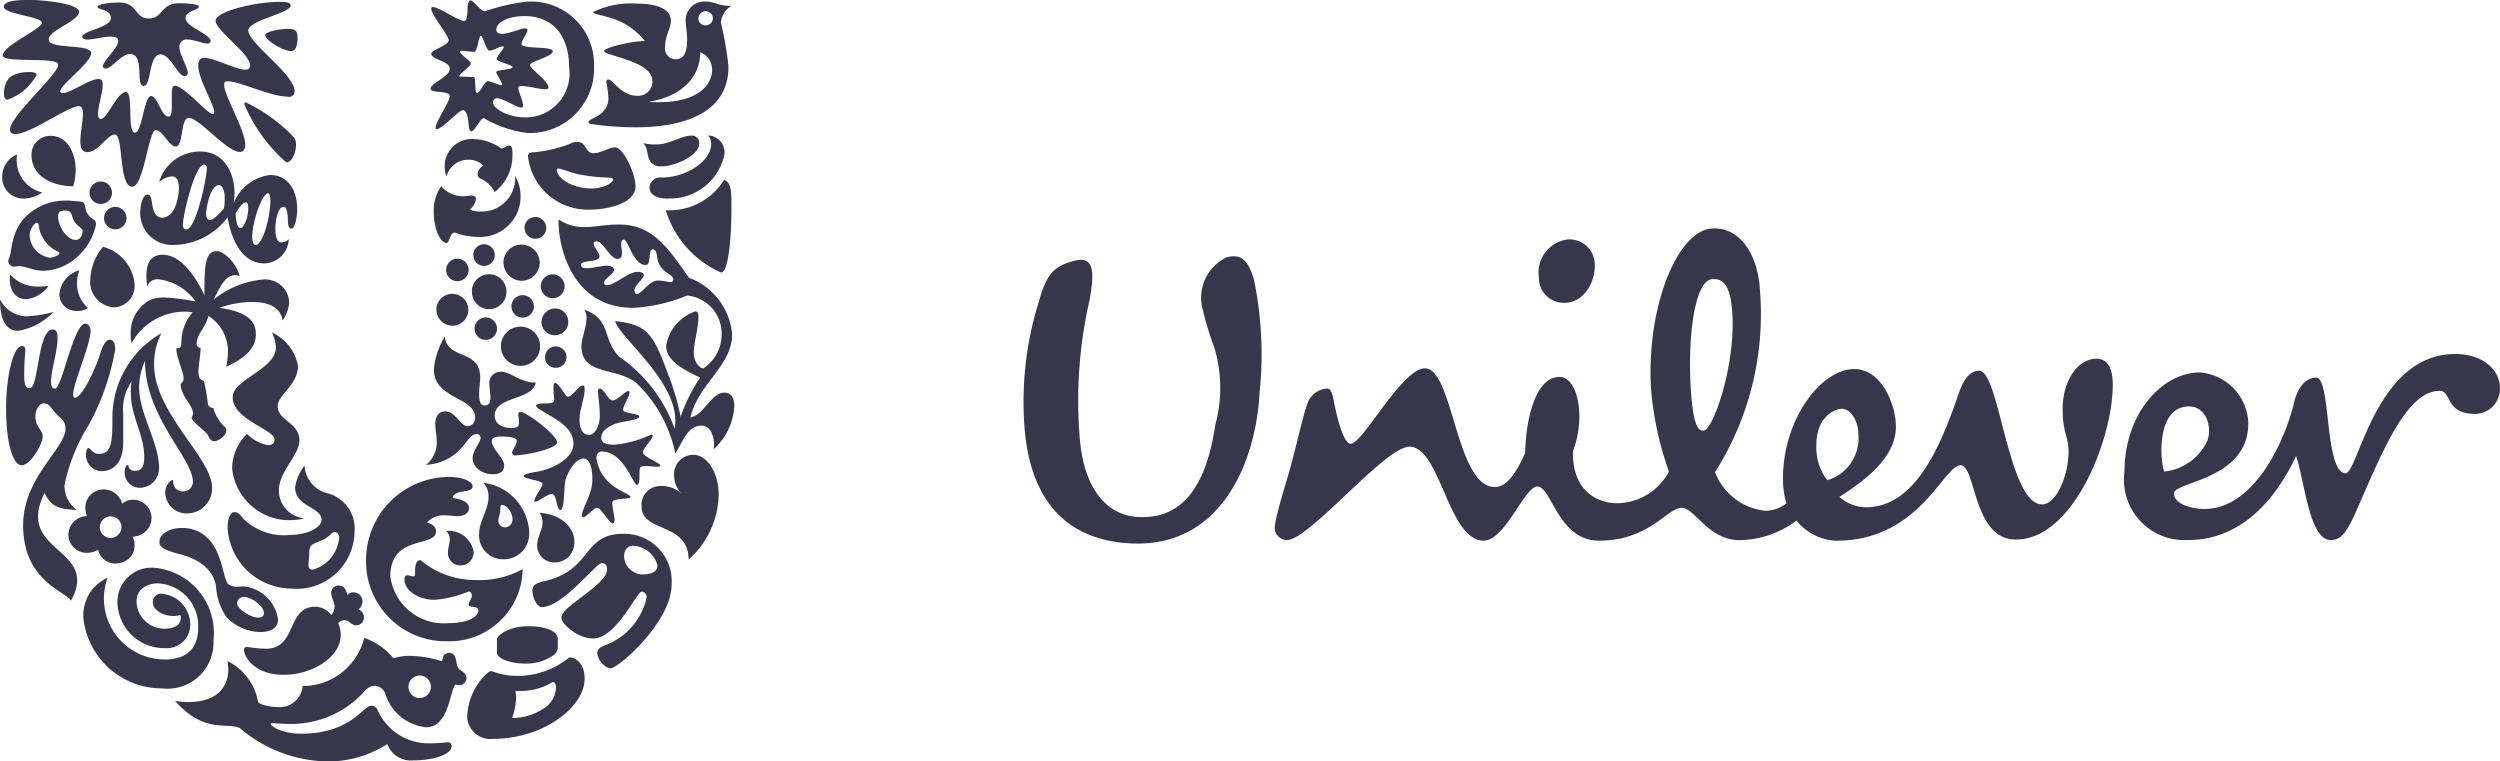 <svg id="unilever-logo" xmlns="http://www.w3.org/2000/svg" width="85.166" height="25.94" viewBox="0 0 85.166 25.94">
  <g id="Grupo_38" data-name="Grupo 38" transform="translate(34.864 7.781)">
    <g id="Grupo_37" data-name="Grupo 37">
      <path id="Caminho_76" data-name="Caminho 76" d="M135.639,108.447a2.025,2.025,0,0,0,1.766-1.079,11.032,11.032,0,0,1-.608-2.786c-.177-2.806.9-5.435,2.08-5.494.863-.059,1.55.765,1.628,2.1a10.039,10.039,0,0,1-1.53,6.2,2.055,2.055,0,0,0,1.707,1.315,1.132,1.132,0,0,0,.726-.255,2.774,2.774,0,0,1-.118-.844c0-2.021,1.295-3.728,2.433-3.728.9,0,1.413,1.177,1.413,1.962,0,.922-.785,1.668-1.923,2.394a1.386,1.386,0,0,0,.9.353c1.648,0,2.511-1.982,3.139-3.806.118-.353.314-.844.726-.844.687,0,.981,4.552,2.139,4.552.491,0,.9-1,.9-1.785,0-.569-.2-.628-.2-1.471,0-.922.49-1.707,1.158-1.707.412,0,.549.392.549.883,0,1.844-1.334,5.278-3.3,5.278-1.472,0-1.354-2.531-1.883-2.531-.589,0-1.393,2.57-4.238,2.57a1.829,1.829,0,0,1-1.354-.687,3.273,3.273,0,0,1-1.942.667c-1.059,0-1.53-1.1-1.962-1.1-.51,0-1.1,1.118-2.825,1.118-1.393,0-1.609-1.844-2.1-1.844-.432,0-1.1,1.844-1.825,1.844-1.216,0-1.471-3.2-2.531-3.2-.844,0-3.473,3.257-4.2,3.178a.419.419,0,0,1-.373-.53c.039-.392.392-1.471.53-1.982.235-.883.451-1.844.569-2.139a.76.76,0,0,1,.687-.51c.137.02.177.255.216.451.137.706.353,1.432.569,1.432.412,0,1.746-2.57,2.531-2.57.961,0,1.059,4.042,2.374,4.042.432,0,.746-.51,1.04-1.158.02-1.059.314-2.59,1.177-2.59.608,0,.9,1.354.451,2.531C134.109,108.093,135.031,108.447,135.639,108.447Zm23.073-3.473c-.353,1.491-1.432,3.669-3.061,3.669-.373,0-1.04-.137-1.04-.53,0-.412,2.531-.451,2.531-2.394a1.793,1.793,0,0,0-1.648-1.727c-1.295,0-2.57,1.413-2.57,3.375A2.06,2.06,0,0,0,155.1,109.7c1.9,0,3.061-1.55,3.669-2.864.294.863.451,2.864,1.177,2.864.294,0,.491-.137.844-.922.863-1.942,1.707-4.159,2.865-4.159.432,0,.177.785,1.216.785a.854.854,0,0,0,.844-.863c0-.667-.608-1.177-1.53-1.177-2.708,0-3.3,4.061-3.728,4.061-.726,0-.491-3.257-1-3.257C158.987,104.169,158.771,104.719,158.712,104.974Zm-19.149-3.021c-.059-.8-.235-1.177-.687-1.138-.569.039-.844,1.844-.726,3.747.078,1.236.255,1.432.432,1.413C138.916,105.955,139.681,103.738,139.563,101.952Zm-4.689-1.707a.854.854,0,0,0-.9-.785,1.133,1.133,0,0,0-1,1.295.846.846,0,0,0,.863.863C134.482,101.638,134.933,100.913,134.874,100.245Zm8.986,5.886c0-.49-.255-.9-.569-.9-.255,0-.863.294-.863,1.216a1.82,1.82,0,0,0,.373,1.216A1.488,1.488,0,0,0,143.86,106.131Zm11.262-.981c.608,0,.785.726.628,1.158a1.826,1.826,0,0,1-1.472,1.059C154.121,106.936,154.023,105.15,155.122,105.15Zm-33.216-2.04a10.619,10.619,0,0,1-.392-1.295,1.523,1.523,0,0,1,.824-1.746c.51-.137.726.118.922.726a12.472,12.472,0,0,1,.2,3.865c-.118,2.374-1.295,5.219-4.238,5.16-2.531-.059-3.669-1.707-3.787-4.218a11.411,11.411,0,0,1,.51-4.042c.255-.9.49-1.216,1.295-1.393.628-.118.569.549.432,1.334a15.422,15.422,0,0,0-.353,4.532c.118,2.08,1.059,2.884,2.1,2.884,1.55.039,2.256-1.275,2.531-3.139A4.763,4.763,0,0,0,121.906,103.11Z" transform="translate(-115.414 -99.085)" fill="rgba(34,33,55,0.9)"/>
    </g>
  </g>
  <g id="Grupo_39" data-name="Grupo 39" transform="translate(0 0)">
    <path id="Caminho_77" data-name="Caminho 77" d="M316.378-89.757a3.389,3.389,0,0,0,1.889,2.124c.247-.025.346-1.2.346-2.124,0-.531.025-.938-.247-1.037A2.188,2.188,0,0,1,316.378-89.757Zm.086-.4a1.892,1.892,0,0,0,1.914-1.506.586.586,0,0,0-.556-.642.44.44,0,0,1,.1.309c0,.531-.8,1.124-1.679,1.124a.372.372,0,0,0-.42.333C315.822-90.275,316.082-90.152,316.464-90.152Zm-.21-1.1a.411.411,0,0,1-.432-.21c-.086-.173-.062-.457-.222-.58a1.6,1.6,0,0,0,.469.049c.432,0,.852-.3,1.173-.3a.246.246,0,0,1,.272.272C317.514-91.6,316.649-91.251,316.254-91.251Z" transform="translate(-293.697 96.918)" fill="rgba(34,33,55,0.9)"/>
    <path id="Caminho_78" data-name="Caminho 78" d="M140.7-38.2c.321,0,.259-2,.79-2,.123,0,.161.123.161.284,0,.457-.222,1.124-.222,1.482,0,.185.049.247.136.247.235,0,.63-2.21,1.025-2.21.123,0,.185.123.185.247,0,.457-.593,1.79-.593,2.161,0,.062.025.111.062.111.247,0,.728-1.037.877-1.556.086-.272.2-.42.309-.42s.185.111.185.333a8.341,8.341,0,0,1-.9,2.568,6.262,6.262,0,0,0-.827,2.05,1.017,1.017,0,0,0,.42.852c-.617-.037-.864-.1-1.1-.58-1.025,2.05,1.9,1.852.9,3.667-.185-.321-1.63-.667-1.63-2.568,0-1.642,1.445-2.605,1.445-3.3a.454.454,0,0,0-.173-.358c-.321-.272-.333-.494-.58-.494-.185,0-.407.42-.173.8.074.123.148.2.148.321,0,.272-.42.988-.716.988s-.531-.741-.531-1.938c0-1.062.235-2.124.543-2.124.086,0,.111.062.111.136,0,.123-.037.37-.037.8C140.505-38.239,140.6-38.2,140.7-38.2Z" transform="translate(-139.69 51.426)" fill="rgba(34,33,55,0.9)"/>
    <path id="Caminho_79" data-name="Caminho 79" d="M162.431-33.008c.407,0,.741-.3.741-.963v-.988a1.643,1.643,0,0,1,.284-1.1,2,2,0,0,0-.025.383c0,.827.457,1.4.457,2.2,0,.3-.086.457-.321.457s-.2-.2-.247-.2-.1.123-.1.259a.523.523,0,0,0,.543.519.668.668,0,0,0,.63-.679c0-.864-.679-1.827-.679-2.753a2.153,2.153,0,0,1,.2-.889c0,1.914,1.63,3.309,1.63,4.111a.324.324,0,0,1-.333.333.319.319,0,0,1-.333-.309c0-.062-.012-.086-.037-.086a.493.493,0,0,0-.235.444.719.719,0,0,0,.741.7.857.857,0,0,0,.852-.877c0-1.012-1.975-2.543-1.975-4.186a2.288,2.288,0,0,1,.247-1.074,3.3,3.3,0,0,0-1.667,2.864c0,.827-.025,1.247-.457,1.247-.222,0-.284-.2-.358-.2s-.086.173-.086.222A.548.548,0,0,0,162.431-33.008Z" transform="translate(-158.974 49.059)" fill="rgba(34,33,55,0.9)"/>
    <path id="Caminho_80" data-name="Caminho 80" d="M286.061-88.92c.42,0,.741-.2.741-.309,0-.037-.062-.062-.185-.062a5.855,5.855,0,0,1-.852-.086c-.407-.062-.716-.222-.827-.222a.057.057,0,0,0-.062.049C284.888-89.3,285.357-88.92,286.061-88.92Zm-2.1-1.222a4.486,4.486,0,0,0,1.37-.3.487.487,0,0,1,.247-.062c.333,0,.247.383.556.383.235,0,.543-.2.728-.2.284,0,.7.9.7,1.333,0,.494-.741.79-1.617.79a2.047,2.047,0,0,1-2.05-1.84A.155.155,0,0,1,283.962-90.142Z" transform="translate(-265.911 95.34)" fill="rgba(34,33,55,0.9)"/>
    <path id="Caminho_81" data-name="Caminho 81" d="M162.027,27.246a1.4,1.4,0,0,0-.827,1.37,2.688,2.688,0,0,0,2.679,2.4,1.569,1.569,0,0,0,1.753-1.63,2.227,2.227,0,0,0-2.062-2.482,1.167,1.167,0,0,0-1.21,1.148,1.594,1.594,0,0,0,1.63,1.593.8.8,0,0,0,.852-.827,1.062,1.062,0,0,0-.975-1.025.279.279,0,0,0-.3.3c0,.235.321.457.716.457a.638.638,0,0,0,.21-.037.166.166,0,0,1,.025.111c0,.222-.21.358-.543.358a.945.945,0,0,1-.963-.951c0-.346.3-.593.728-.593a1.44,1.44,0,0,1,1.37,1.519c0,.679-.37,1.074-1.148,1.074A2.072,2.072,0,0,1,162.027,27.246Z" transform="translate(-158.36 -7.565)" fill="rgba(34,33,55,0.9)"/>
    <path id="Caminho_82" data-name="Caminho 82" d="M194.451,47.967a.383.383,0,1,0,.383-.383A.385.385,0,0,0,194.451,47.967Zm.741,1.926a4.832,4.832,0,0,0,.58-.037c.148,0,.148.086.148.148,0,.21-.469.469-1.309.469a.843.843,0,0,1-.877-.556,3.786,3.786,0,0,1-1.938.593,4.708,4.708,0,0,1-3.087-1.136c-.469-.21-1.2.2-2.21-.926a2.85,2.85,0,0,0,.457.037c.889,0,1.358-.432,1.358-1.124a2.019,2.019,0,0,0-.025-.272,1.932,1.932,0,0,1,1.037,1.383c.025.1.42.185.667.185a.78.78,0,0,0,.852-.716,2.158,2.158,0,0,0,2.1-1.642,2.262,2.262,0,0,1,1,.7,1.642,1.642,0,0,1,.58-.086,3.841,3.841,0,0,1,1.074.185c.025-.123.037-.284.235-.284.284,0,.21.321.309.506.049.1.284.148.284.346a.244.244,0,0,1-.247.247.3.3,0,0,1-.111-.025c-.2.062-.2,1.457-1.012,1.457a1.617,1.617,0,0,1-1.383-1.111.4.4,0,0,0-.346-.3c-.148,0-.235.025-.42.235a3.34,3.34,0,0,1-2.457,1.062c-.333,0-.593-.025-.654-.025-.037,0-.037.012-.037.025,0,.062.333.333,1.037.333,1.692,0,2.111-.951,2.383-.951a.231.231,0,0,1,.222.148A1.893,1.893,0,0,0,195.192,49.893Z" transform="translate(-180.537 -24.57)" fill="rgba(34,33,55,0.9)"/>
    <path id="Caminho_83" data-name="Caminho 83" d="M287.458,18.6c-.2,0-1.321,1.494-2.037,1.494-.173,0-.321-.333-.321-.58,0-.136.086-.235.4-.3,1.654-.37,1.284-1.617,2.7-1.617a1.615,1.615,0,0,1,1.642,1.729c0,1.272-1.815,2.852-2.074,2.852-.222,0-.457-.321-.457-.531,0-.062.025-.148.222-.235a2.255,2.255,0,0,0,1.457-1.642.175.175,0,0,0-.173-.2c-.161,0-.864,1.593-1.642,1.593-.543,0-1.087-.494-1.087-.716,0-.383,1.556-1.1,1.556-1.642C287.631,18.612,287.545,18.6,287.458,18.6Zm1.049-.593c-.136,0-.284.111-.284.37a.627.627,0,0,0,.346.531.6.6,0,0,0,.284.074c.284,0,.506-.074.506-.309A.888.888,0,0,0,288.508,18.007Z" transform="translate(-266.963 0.587)" fill="rgba(34,33,55,0.9)"/>
    <path id="Caminho_84" data-name="Caminho 84" d="M141.743-89.4a.385.385,0,0,0,.383.383.385.385,0,0,0,.383-.383.385.385,0,0,0-.383-.383A.393.393,0,0,0,141.743-89.4Zm-.494-.864a.385.385,0,0,0,.383.383.385.385,0,0,0,.383-.383.385.385,0,0,0-.383-.383A.385.385,0,0,0,141.25-90.262Zm-.346,2.642a.924.924,0,0,0-.679.815.568.568,0,0,0,.6.568.578.578,0,0,0,.37-.1,1.111,1.111,0,0,1-.37-.84A1.263,1.263,0,0,1,140.9-87.619Zm-2.358.136a.6.6,0,0,0-.012.148c0,.457.235.7.556.7a1.054,1.054,0,0,0,.766-.457,1.631,1.631,0,0,1-.346.025A1.206,1.206,0,0,1,138.546-87.484Zm-.346.852c0,.728.222,1.074.617,1.074a2.174,2.174,0,0,0,1.21-.642,4.3,4.3,0,0,1-.926.148A1.029,1.029,0,0,1,138.2-86.632Zm2.494-3.852a1.81,1.81,0,0,0,.086-.556c0-.457-.21-1.161-.864-1.161a.64.64,0,0,0-.642.654C139.274-90.792,140.04-90.484,140.694-90.484Zm-.815,2.432a.8.8,0,0,1-.667-.753c0-.2.148-.432.247-.432.037,0,.062.025.062.1a1.12,1.12,0,0,0,.654.877c.025.025.049.025.049.049C140.237-88.15,140.052-88.052,139.879-88.052Zm.889-1.185c.062.086.247.2.247.272,0,.136-.074.309-.235.309-.333,0-.6-.506-.6-.8,0-.185.111-.2.247-.2a.293.293,0,0,1,.148.037C140.657-89.57,140.657-89.373,140.768-89.237Zm-2.259,1.2a.246.246,0,0,0-.025.111.21.21,0,0,0,.185.185,1.517,1.517,0,0,0,.161-.025c.235,0,.494.161.864.161a1.764,1.764,0,0,0,.815-.235,2.028,2.028,0,0,0,.963-1.346c0-.185-.148-.16-.272-.333s-.074-.321-.148-.4c-.049-.049-.185-.049-.358-.062a1.129,1.129,0,0,0-.21-.012,1.907,1.907,0,0,0-1.111.309C138.521-89.138,138.632-88.261,138.509-88.039Zm3.2-.383a1.846,1.846,0,0,0-.432,1.111.866.866,0,0,0,.815.951.729.729,0,0,0,.691-.815A1.444,1.444,0,0,0,141.706-88.422Zm-2.062-1.852a1.186,1.186,0,0,1-.63.21.72.72,0,0,1-.741-.741.819.819,0,0,1,.506-.765.76.76,0,0,0-.012.16A1.122,1.122,0,0,0,139.645-90.274Z" transform="translate(-138.2 96.83)" fill="rgba(34,33,55,0.9)"/>
    <path id="Caminho_85" data-name="Caminho 85" d="M262.156-67.442a.411.411,0,0,0,.407.407.411.411,0,0,0,.407-.407.411.411,0,0,0-.407-.407A.411.411,0,0,0,262.156-67.442Zm.025,1.21a.456.456,0,0,0,.457.457.456.456,0,0,0,.457-.457.456.456,0,0,0-.457-.457A.472.472,0,0,0,262.181-66.232ZM260.8-65.4a.664.664,0,0,0,.667.667.664.664,0,0,0,.667-.667.664.664,0,0,0-.667-.667A.664.664,0,0,0,260.8-65.4Zm.358-1.358a.385.385,0,0,0,.383.383.385.385,0,0,0,.383-.383.385.385,0,0,0-.383-.383A.385.385,0,0,0,261.156-66.763ZM259.9-66a.385.385,0,0,0,.383.383.385.385,0,0,0,.383-.383.385.385,0,0,0-.383-.383A.385.385,0,0,0,259.9-66Zm.988-2.247a.627.627,0,0,0,.617.617.627.627,0,0,0,.617-.617.627.627,0,0,0-.617-.617A.619.619,0,0,0,260.884-68.244Zm.716-1.185a.371.371,0,0,0,.37.37.371.371,0,0,0,.37-.37.371.371,0,0,0-.37-.37A.371.371,0,0,0,261.6-69.43Zm-1.741.926a.369.369,0,0,0,.358.37.371.371,0,0,0,.37-.37.371.371,0,0,0-.37-.37A.369.369,0,0,0,259.859-68.5Zm-.049,1.247a.582.582,0,0,0,.58.593.585.585,0,0,0,.593-.593.585.585,0,0,0-.593-.593A.582.582,0,0,0,259.81-67.257Zm-1.21.617a.548.548,0,0,0,.543.543.548.548,0,0,0,.543-.543.548.548,0,0,0-.543-.543A.54.54,0,0,0,258.6-66.639ZM258.933-68a.385.385,0,0,0,.383.383A.385.385,0,0,0,259.7-68a.385.385,0,0,0-.383-.383A.385.385,0,0,0,258.933-68Zm3.371,2.963a.366.366,0,0,1,.358-.358.361.361,0,0,1,.37.358.357.357,0,0,1-.37.37A.361.361,0,0,1,262.3-65.034Z" transform="translate(-243.735 77.196)" fill="rgba(34,33,55,0.9)"/>
    <path id="Caminho_86" data-name="Caminho 86" d="M270.014,45c.049,0,.111.025.111.2a.857.857,0,0,1-.444.716,1.925,1.925,0,0,1-1.049.309,2.367,2.367,0,0,0,.136-.7,1.525,1.525,0,0,0-.025-.222h.123A2.087,2.087,0,0,0,270.014,45Zm.074-.951a.365.365,0,0,0,.1-.284v-.222c0-.284-.42-.444-1-.444-.7,0-1.074.321-1.074.457V44c0,.185.42.37.951.37A1.613,1.613,0,0,0,270.088,44.051Zm.494.111a2.81,2.81,0,0,1-1.815.63,2.4,2.4,0,0,1-.827-.161c-.1,0-.2.1-.309.222a2.132,2.132,0,0,0-.531,1.321.785.785,0,0,0,.852.765c1.8,0,3.148-1.124,3.148-2.037C271.113,44.372,270.8,44.162,270.582,44.162Z" transform="translate(-251.185 -21.765)" fill="rgba(34,33,55,0.9)"/>
    <path id="Caminho_87" data-name="Caminho 87" d="M260.935-33.973c0,.235.074.519.321.519.2,0,.37-.309.37-.642,0-.383-.062-.679-.062-.84,0-.062.025-.1.062-.1.148.012.284.407.432.407.173,0,.432-.321.543-.321.025,0,.037.037.037.049,0,.148-.222.469-.222.593s.556.123.556.222c0,.148-.58.148-.864.272s-.432.259-.432.457.2.235.469.235a3.719,3.719,0,0,0,1.235-.346.053.053,0,0,1,.049.049c0,.1-.333.42-.333.556,0,.161.593.358.593.457q-.018.037-.111.037c-.111,0-.272-.025-.4-.025-.074,0-.148.012-.173.049-.062.074.025.593-.111.593s-.457-1.136-1.2-1.136c-.111,0-.185.086-.185.235a1.436,1.436,0,0,0,.728,1.037c.161.111.432.21.432.272,0,.111-.617.012-.617.2s.074.432.074.593c0,.049-.012.111-.062.111-.111,0-.4-.531-.531-.531-.111,0-.37.321-.469.321a.056.056,0,0,1-.049-.062c0-.222.358-.728.358-1.21,0-.235-.025-.728-.309-.728-.235,0-.494.37-.605.728-.062.21-.025,1.025-.173,1.025s-.111-.543-.3-.543c-.148,0-.444.259-.556.259-.025,0-.037-.012-.037-.025,0-.111.284-.494.284-.568,0-.148-.642-.161-.642-.284,0-.062.247-.111.482-.148.494-.086,1.21-.444,1.21-.938,0-.556-.543-.8-.889-1.025-.185-.111-.383-.21-.383-.284s.235-.074.333-.074c.148,0,.284-.012.284-.123,0-.086-.025-.259-.025-.4,0-.1.012-.173.049-.173.148,0,.346.469.444.469.148,0,.37-.383.506-.383.049,0,.062.025.062.111C261.12-34.726,260.935-34.331,260.935-33.973ZM256.342-36.8c.111.815,1.21.407,1.21,1.4,0,.148-.037.358-.037.543,0,.21.025.4.185.4s.2-.111.2-.272-.037-.346-.037-.457a.383.383,0,0,1,.383-.42c.37,0,.642.37,1.2.37-.124.617-1.4.457-1.4,1.124,0,.333.333.42.556.42.2,0,.272-.025.272-.2,0-.1-.025-.2-.025-.272a.071.071,0,0,1,.074-.074c.21,0,1.247.79,1.247,1.037,0,.222-1.1.444-1.42.444-.1,0-.111-.062-.111-.111s.161-.272.161-.383c0-.086-.148-.148-.531-.148-.185,0-.321.025-.321.161,0,.259.42.58.42.815,0,.2-.111.309-.42.309-.259,0-.654-.2-.654-.543,0-.272.272-.543.272-.7a.131.131,0,0,0-.148-.123c-.358,0-.457.938-1.716,1.049a.98.98,0,0,0,.37-.8c0-.2-.049-.37-.049-.593,0-.284.136-.432.333-.432.358,0,.531.506.766.506a.275.275,0,0,0,.259-.284c0-.728-1.408-.63-1.408-1.654A2.631,2.631,0,0,1,256.342-36.8Z" transform="translate(-241.193 48.27)" fill="rgba(34,33,55,0.9)"/>
    <path id="Caminho_88" data-name="Caminho 88" d="M243.707,3.382a.227.227,0,0,0,.235.235.265.265,0,0,0,.247-.284c0-.2-.185-.482-.358-.482-.074,0-.049.111-.062.247C243.756,3.184,243.707,3.308,243.707,3.382ZM243.2,2.1a1.776,1.776,0,0,1,1.556,1.667.867.867,0,0,1-.852.938.817.817,0,0,1-.852-.877c0-.407.321-.827.321-1.247A.683.683,0,0,0,243.2,2.1ZM241.929,3.74a.384.384,0,0,1,.123.284c0,.148-.062.3-.062.457a.419.419,0,0,0,.42.432.448.448,0,0,0,.457-.457A.861.861,0,0,0,241.929,3.74Zm3.185-.617a.644.644,0,0,1,.1.309c0,.272-.185.519-.185.8a.578.578,0,0,0,.6.58.669.669,0,0,0,.667-.691C246.3,3.6,245.83,3.172,245.114,3.122Zm-2.963-.506c.444.062.556.21.556.333,0,.21-.2.284-.383.284-.136,0-.284-.025-.457-.025a.734.734,0,0,0-.593.247c.123.025.309.111.309.3,0,.556-1.556.1-1.556,1.531a1.838,1.838,0,0,0,1.988,1.593c.617,0,1.012-.2,1.012-.432,0-.185-.333-.062-.333-.21,0-.062.111-.2.111-.3,0-.049-.037-.136-.111-.136a3.825,3.825,0,0,1-1.161.284c-.519,0-1.025-.3-1.025-.7,0-.086.037-.136.1-.136s.136.037.2.037.062-.037.062-.148,0-.407.185-.407a2.886,2.886,0,0,0,1.864.679,3.07,3.07,0,0,0,1.617-.37,2.5,2.5,0,0,1-2.568,2.457A2.719,2.719,0,0,1,239.2,4.715,2.837,2.837,0,0,1,242.052,1.9c.42,0,.778.148.778.321C242.83,2.468,242.2,2.307,242.151,2.616Z" transform="translate(-226.73 14.348)" fill="rgba(34,33,55,0.9)"/>
    <path id="Caminho_89" data-name="Caminho 89" d="M181.32-87.1c.63,0,.926.543.926,1.161,0,.272-.074.667-.2.667s-.111-.222-.123-.42c-.025-.259-.062-.321-.148-.321-.16,0-.272.383-.272.741,0,.222.037.469.21.469a.355.355,0,0,0,.247-.111.861.861,0,0,1-.827.827c-.852,0-1.161-.988-1.259-1.568a2.332,2.332,0,0,1-1.827.938,1.086,1.086,0,0,1-1.148-1.124c0-.161.062-.593.259-.593.235,0,.025.79.506.79.111,0,.333-.1.444-.42a2.005,2.005,0,0,0,.111-.568c0-.259-.062-.42-.247-.42a.709.709,0,0,0-.432.2A1.457,1.457,0,0,1,178.95-87.9c.765,0,1.161.679,1.161,1.42a3.024,3.024,0,0,1-.025.333A1.546,1.546,0,0,1,181.32-87.1Zm-.741,1.136c0-.16-.037-.2-.074-.2-.1,0-.2.111-.358.37.025.346.074.506.173.506S180.579-85.628,180.579-85.962Zm-1.321.4c.111,0,.247-.111.494-.4a1.932,1.932,0,0,0,.025-.383c0-.2-.074-.407-.2-.407-.284,0-.432.766-.432.975C179.135-85.665,179.2-85.566,179.258-85.566Zm1.568.852c.235,0,.506-.926.506-1.506,0-.123-.025-.259-.074-.259-.2,0-.543.951-.543,1.469C180.715-84.8,180.765-84.715,180.826-84.715Zm-2.358-.531c.333,0,.7-1.778.7-2.074,0-.074-.025-.136-.1-.136-.3,0-.716,1.692-.716,2.062C178.357-85.32,178.382-85.245,178.468-85.245Z" transform="translate(-172.122 93.061)" fill="rgba(34,33,55,0.9)"/>
    <path id="Caminho_90" data-name="Caminho 90" d="M177.151-60.4c-.42,0-.432.506-.432,1.506-.309-.667-.815-1.383-1.42-1.383-.407,0-.556.272-.556.741a2.818,2.818,0,0,0,.025.333.368.368,0,0,1,.4-.235,1.775,1.775,0,0,1,1.247.753,7,7,0,0,0-1.049-.136,1.241,1.241,0,0,0-.506.086,1.272,1.272,0,0,0-.654,1.161c0,.1.012.2.025.321a2.068,2.068,0,0,1,1.815-1.087,1.572,1.572,0,0,1,.272.025,1.547,1.547,0,0,0-.383,1.062c-.012.148-.062.161-.173.161,0,.321.247.79.247,1.025a.214.214,0,0,1-.1.185c0,.42.42.728.42,1a.234.234,0,0,1-.049.148c.025.173.494.469.556.6.074.173.16.21.21.21.161,0,.42-.2.42-.37a.2.2,0,0,0-.086-.148,1.36,1.36,0,0,1-.358-.617.177.177,0,0,1-.185-.136,6.638,6.638,0,0,0-.136-.79c-.123-.025-.185-.074-.185-.333,0-.123.074-.617.074-.79a.133.133,0,0,1-.136-.148c0-.309.309-.543.4-.938A1.425,1.425,0,0,1,177.521-57a2.522,2.522,0,0,1-.062.543c.407-.2,1.012-.506,1.012-1.111,0-.358-.161-.753-1.247-.9a3.455,3.455,0,0,1,1.111-.2c.617,0,.975.2,1.049.63a1.254,1.254,0,0,0,.222-.617.816.816,0,0,0-.9-.778,3.086,3.086,0,0,0-1.667.679c.247-.519.42-.827.728-.827a.62.62,0,0,1,.148.025C177.818-59.993,177.373-60.4,177.151-60.4Z" transform="translate(-169.755 68.956)" fill="rgba(34,33,55,0.9)"/>
    <path id="Caminho_91" data-name="Caminho 91" d="M316.966-4.2c.482,0,.864.63.864,1.358a3.048,3.048,0,0,1-1.025,2.21c-.012-1.3-1.605-.889-1.605-1.827a.64.64,0,0,1,.642-.679,1.011,1.011,0,0,1,.728.259.85.85,0,0,1-.259-.617A.655.655,0,0,1,316.966-4.2Z" transform="translate(-293.346 19.695)" fill="rgba(34,33,55,0.9)"/>
    <path id="Caminho_92" data-name="Caminho 92" d="M259.583-90.4a.734.734,0,0,0-.494-.2.766.766,0,0,0-.765.568.942.942,0,0,1-.062-.333.924.924,0,0,1,.988-.938,1.675,1.675,0,0,1,.938.321c.1,0,.2-.1.272-.1.111,0,.111.16.111.284a1.6,1.6,0,0,1-.605,1.3.968.968,0,0,0-.482-.457.16.16,0,0,1-.1-.148A.364.364,0,0,1,259.583-90.4Zm-1.445.7a.99.99,0,0,0,.741.346c.111,0,.235-.025.3-.025.086,0,.148.037.148.111a.574.574,0,0,1-.21.37.936.936,0,0,0,.37.062,1.133,1.133,0,0,0,1.173-1.21,1.319,1.319,0,0,1,.185.617,1.38,1.38,0,0,1-1.482,1.457,2.137,2.137,0,0,1-.753-.148c-.185,0-.173.37-.3.358-.222-.037-.42-.531-.42-1.049A1.468,1.468,0,0,1,258.139-89.695Z" transform="translate(-243.113 96.041)" fill="rgba(34,33,55,0.9)"/>
    <path id="Caminho_93" data-name="Caminho 93" d="M145.592-129.478c0-.062-.284-.111-.679-.111-.63,0-.543.519-1.025.519-.506,0-.37-.543-1.012-.543-.383,0-.741.062-.741.148,0,.111.457.062.457.383s-.975.432-.975.63c0,.062.074.1.173.1.21,0,.543-.1.79-.1.136,0,.259.025.259.148,0,.247-.519.679-.519.864,0,.062.049.074.1.074.2,0,.519-.494.827-.494.506,0,.173,1.087.457,1.087s.161-1.074.58-1.074c.333,0,.593.741.815.741a.111.111,0,0,0,.111-.111c0-.2-.284-.617-.284-.889a.241.241,0,0,1,.272-.247c.222,0,.519.136.679.136.062,0,.111-.025.111-.086,0-.235-.852-.482-.852-.778C145.123-129.342,145.592-129.342,145.592-129.478Zm2.259.975c0,.173.6.543.889.543.161,0,.21-.222.21-.457,0-.284-.123-.3-.37-.3C148.259-128.7,147.851-128.613,147.851-128.5Zm1,1.914c0-.58-1.568-1.63-1.58-2.074a.2.2,0,0,1,.062-.123c.272-.284,1.383-.494,1.383-.728,0-.123-.235-.123-.346-.123-.9,0-2.21.333-2.21.642,0,.333,1.173,1.124,1.173,1.519,0,.111-.062.148-.173.148-.321,0-1.037-.4-1.383-.4-.148,0-.21.111-.21.259,0,.457.543,1.333.543,1.593,0,.025-.012.062-.049.062-.173,0-.988-.963-1.284-.963-.111,0-.111.148-.111.358v.333c0,.222-.012.358-.111.358-.247,0-.37-.7-.6-.7s-.3,1.247-.543,1.247c-.284,0-.037-1.383-.309-1.383-.3,0-.63.914-.852.914-.074,0-.1-.074-.1-.148,0-.284.161-.728.161-1,0-.136-.037-.21-.148-.21-.3,0-.951.482-1.21.482-.037,0-.086-.025-.086-.062,0-.235,1.049-.963,1.049-1.3s-1.445-.111-1.445-.469c0-.309,1.037-.63,1.037-.938,0-.284-1.222-.407-1.691-.407-.568,0-.877.062-.877.235,0,.247,1.3.333,1.3.543s-1.333.778-1.333,1.111c0,.284,1.889.025,1.889.321,0,.333-1.642,1.741-1.642,2.21,0,.111.074.148.185.148.506,0,1.8-.951,2.161-.951.123,0,.136.148.136.284,0,.247-.086.63-.086.914,0,.222.062.37.247.37.358,0,.679-.6.926-.6.309,0,.123,1.778.593,1.778.4,0,.556-1.926.8-1.926s.457.556.679.556c.284,0,.148-.975.457-.975.333,0,1.3,1.161,1.729,1.161.136,0,.185-.111.185-.247,0-.506-.716-1.667-.716-2.037,0-.1.025-.123.136-.123.37,0,1.469.519,1.988.519C148.753-126.366,148.851-126.465,148.851-126.589Zm-8.791-.556a1.816,1.816,0,0,1-.988.84c-.1,0-.123-.111-.123-.222a.8.8,0,0,1,.2-.543,1.113,1.113,0,0,1,.63-.173C139.912-127.255,140.061-127.231,140.061-127.144Zm7.075.988a5.394,5.394,0,0,0,1.432,1.988c.2,0,.333-.333.333-.63a.416.416,0,0,0-.062-.21,5.529,5.529,0,0,0-1.667-1.21C147.16-126.218,147.135-126.181,147.135-126.156Z" transform="translate(-138.814 129.7)" fill="rgba(34,33,55,0.9)"/>
    <path id="Caminho_94" data-name="Caminho 94" d="M304.341-128.72a.237.237,0,0,0,.247.235.245.245,0,0,0,.247-.235.248.248,0,0,0-.247-.247A.248.248,0,0,0,304.341-128.72Zm-1.568,2.124c0-.679-1.642-.852-1.642-1.012,0-.123.914-.333,1.383-.346-.728-.926-1.753-.827-1.753-.988a2.948,2.948,0,0,1,1.482-.284c.593,0,1.161.136,1.161.593,0,.247-.2.506-.2.9a.359.359,0,0,0,.383.4c.3,0,.37-.321.37-.654,0-.284-.049-.494-.049-.63a.638.638,0,0,1,.667-.679c.333,0,.407.148.889.148a.747.747,0,0,0-.358.568,10.5,10.5,0,0,1,.259,1.506c0,1.519-1.42,2.062-3.173,2.062a10.4,10.4,0,0,1-1.494-.111c-.074-.012-.1-.025-.1-.074,0-.123.679-.2.679-.815a4.719,4.719,0,0,0-.074-.556.071.071,0,0,1,.074-.074c.148,0,.432.556.975.556A.484.484,0,0,0,302.773-126.6Zm1.63-.975c0,.852-.63,1.506-1.753,1.691.123.012.247.012.358.012,1.321,0,1.8-.593,1.8-1.1A.633.633,0,0,0,304.4-127.571Z" transform="translate(-280.549 129.349)" fill="rgba(34,33,55,0.9)"/>
    <path id="Caminho_95" data-name="Caminho 95" d="M296.461-62.383a5.379,5.379,0,0,1,.667-1.333c-.321-.161-1.161-.506-1.161-1.074a1.486,1.486,0,0,1,1-1.185c.074,0,.1.062.1.2,0,.346-.16.9-.16,1.21,0,.272.173.531.333.531a1.385,1.385,0,0,0,.617-1.148,1.3,1.3,0,0,0-1.173-1.333,5.624,5.624,0,0,1-1.84.42c-2.074,0-2.543-2.05-2.543-2.951,0-.037.012-.049.025-.049a1.468,1.468,0,0,0,.9.247c.333,0,.642-.086,1.136-.086,1.148,0,1.667.8,2.383,1.815a2.256,2.256,0,0,1,1.469,1.926c0,1.074-1.148,1.679-1.42,2.827.444-.049.7-.84,1.161-.84.235,0,.333.185.333.469a2.134,2.134,0,0,1-.7,1.457.508.508,0,0,0,.012-.148c0-.272-.111-.654-.42-.654-.482,0-.63.519-.9.951a4.594,4.594,0,0,0-1.333-2.408c-.679-.543-1.864-.247-1.864-1.247,0-.272.173-.654.173-.963a.541.541,0,0,0-.074-.284c.926.346.593.963,1.173,1.593a5.059,5.059,0,0,1,1.9,2.457,1.42,1.42,0,0,0,.025-.259c0-1.42-1.889-2.827-2.05-3.4,1.1.123,1.284.4,1.815,1.84A8.265,8.265,0,0,1,296.461-62.383Zm-.247-4.679c0-.2-.506-.222-.556-.79-.012-.086-.037-.235-.148-.235-.173,0-.037.531-.235.531-.444,0-.593-.864-.753-.864-.037,0-.086.025-.086.148s.025.173.025.3-.025.21-.148.21c-.259,0-.494-.6-.716-.6-.049,0-.1.025-.1.074,0,.111.2.333.2.432,0,.235-.63.111-.63.3,0,.086.086.111.2.111.2,0,.519-.086.679-.086.1,0,.247.025.247.148s-.346.309-.346.432c0,.062.062.086.111.086.259,0,.716-.457,1.049-.457.062,0,.2.025.2.111,0,.123-.321.346-.321.531,0,.049.025.111.086.111.173,0,.407-.457.728-.457.123,0,.309.049.407.049A.086.086,0,0,0,296.214-67.063Z" transform="translate(-273.274 76.582)" fill="rgba(34,33,55,0.9)"/>
    <path id="Caminho_96" data-name="Caminho 96" d="M258.1-125.859c.161,0,.185.37.21.593.025.111.037.123.086.123.111,0,.3-.444.42-.444a3.819,3.819,0,0,0,1.494.506,2.19,2.19,0,0,0,2.259-2.259,2.144,2.144,0,0,0-2.346-2.21,7.04,7.04,0,0,0-1.37.321c-.148.012-.383-.37-.494-.37-.049,0-.1.1-.1.259,0,.111,0,.444-.111.444-.235,0-1.124-.667-1.124-.42,0,.222.593.9.593,1.074s-.593.333-.593.457c0,.21.63.247.63.519s-.654.482-.654.679c0,.161.654.049.654.247s-.482.877-.482,1.074c0,.049.012.049.049.049C257.407-125.229,257.963-125.859,258.1-125.859Zm.272-1.58c0-.111-.37-.309-.37-.42,0-.025.025-.025.049-.025.111,0,.284.037.432.037.123,0,.148-.543.235-.543.062,0,.185.506.284.506.123,0,.358-.148.457-.148.025,0,.037.012.037.025,0,.062-.247.321-.247.407s.543.2.543.272c0,.1-.556.086-.556.173,0,.062.2.333.2.42,0,.025-.012.025-.025.025-.074,0-.37-.136-.457-.136-.111,0-.272.4-.37.4-.025,0-.049-.037-.049-.086l-.025-.383a.069.069,0,0,0-.062-.074c-.111,0-.333-.012-.407-.012-.049,0-.062-.012-.062-.025C257.988-127.094,258.371-127.365,258.371-127.439Zm1.877,1.827c-.679,0-1.124-.333-1.124-.506a.14.14,0,0,1,.136-.148c.21,0,.679.321.827.321.037,0,.062-.025.062-.074,0-.173-.16-.457-.16-.6,0-.037.025-.062.086-.062.259,0,.642.111.852.111.062,0,.086-.037.086-.074,0-.21-.63-.63-.63-.753s.778-.284.778-.469-1.062-.062-1.062-.247c0-.136.2-.37.2-.469,0-.049-.037-.062-.111-.062s-.556.185-.741.185c-.1,0-.21-.025-.21-.148,0-.222.37-.457.963-.457.951,0,1.519.654,1.519,1.753A1.493,1.493,0,0,1,260.247-125.612Z" transform="translate(-242.332 129.612)" fill="rgba(34,33,55,0.9)"/>
    <path id="Caminho_97" data-name="Caminho 97" d="M208.587,32.616a.418.418,0,0,1-.111.284.7.7,0,0,0-.543-.284c-.988,0-.617,1.432-1.679,1.432a4.556,4.556,0,0,1-.642-.062c-.062,0-.111.025-.111.086,0,.247.358.864,1.346.864s1.951-.6,1.951-1.358a.954.954,0,0,0-.086-.4.271.271,0,0,1,.222-.1c.148,0,.235.173.383.173a.266.266,0,0,0,.272-.272.289.289,0,0,0-.185-.272.339.339,0,0,0,.136-.259.308.308,0,0,0-.309-.321.246.246,0,0,0-.21.1c-.025-.173-.111-.333-.3-.333a.247.247,0,0,0-.247.272C208.488,32.332,208.587,32.456,208.587,32.616Z" transform="translate(-197.191 -11.948)" fill="rgba(34,33,55,0.9)"/>
    <path id="Caminho_98" data-name="Caminho 98" d="M185.563,19.05c-.284,0-.728-.309-.728-.482a.231.231,0,0,1,.235-.222c.247,0,.679.3.679.543C185.761,18.963,185.711,19.05,185.563,19.05Zm-2.679-2.161c.766.2,1.161.6,1.235,1.1a2.115,2.115,0,0,0,.358,1.049,1.672,1.672,0,0,0,1.124.506c.346,0,.63-.111.63-.432a1.316,1.316,0,0,0-1.161-1.124c-.062,0-.148.012-.247.012a.48.48,0,0,1-.284-.086c-.148-.136-.2-.852-.494-1.3A1.218,1.218,0,0,0,182.909,16c-.333,0-.716.185-.716.457C182.18,16.617,182.266,16.728,182.884,16.889Z" transform="translate(-176.76 1.989)" fill="rgba(34,33,55,0.9)"/>
    <path id="Caminho_99" data-name="Caminho 99" d="M204.2-31.617c0-.432-.9-.444-.9-1.1a1.537,1.537,0,0,1,.321-.741,1.027,1.027,0,0,0,.728.926,1.244,1.244,0,0,1,.975,1.309,1.972,1.972,0,0,1-2.173,1.951A2.193,2.193,0,0,1,201-31.333c0-.259.062-.543.235-.543.148,0,.2.111.309.235a2,2,0,0,0,1.593.543C203.753-31.111,204.2-31.357,204.2-31.617Zm.037.691c-.333.148-.457.123-.457.457,0,.123-.025.284-.025.37,0,.111.025.185.148.185A1.245,1.245,0,0,0,204.8-31c0-.136-.074-.2-.161-.2S204.469-31.036,204.235-30.925Zm-3.062-4.865c0-.617,1.469-.938,1.469-1.7a1.245,1.245,0,0,0-.136-.506,1.575,1.575,0,0,1,.889,1.136c0,.667-.691.975-.691,1.383,0,.482.741.556.741,1.161,0,.494-.7,1.062-.7,1.691a.955.955,0,0,0,.877.963,2.349,2.349,0,0,1-.494.062,1.965,1.965,0,0,1-1.975-1.753,1.639,1.639,0,0,1,.506-1.185,1.357,1.357,0,0,0,.716.383c.148,0,.222-.074.222-.2C202.58-34.7,201.173-35.024,201.173-35.79Z" transform="translate(-193.246 49.322)" fill="rgba(34,33,55,0.9)"/>
    <path id="Caminho_100" data-name="Caminho 100" d="M157.063,6.94a.625.625,0,0,0,.691.543.758.758,0,0,0,.321-.1.582.582,0,0,0,.679.457.606.606,0,0,0,.556-.679.587.587,0,0,0-.062-.222.326.326,0,0,0,.086-.012.645.645,0,0,0,.556-.679.631.631,0,0,0-.679-.568.545.545,0,0,0-.321.136.654.654,0,0,0-.728-.482.619.619,0,0,0-.519.7.661.661,0,0,0,.049.2.665.665,0,0,1-.1.012A.638.638,0,0,0,157.063,6.94Zm1.8-.37a.367.367,0,1,1-.407-.321A.363.363,0,0,1,158.865,6.569Z" transform="translate(-154.729 11.346)" fill="rgba(34,33,55,0.9)"/>
  </g>
</svg>
